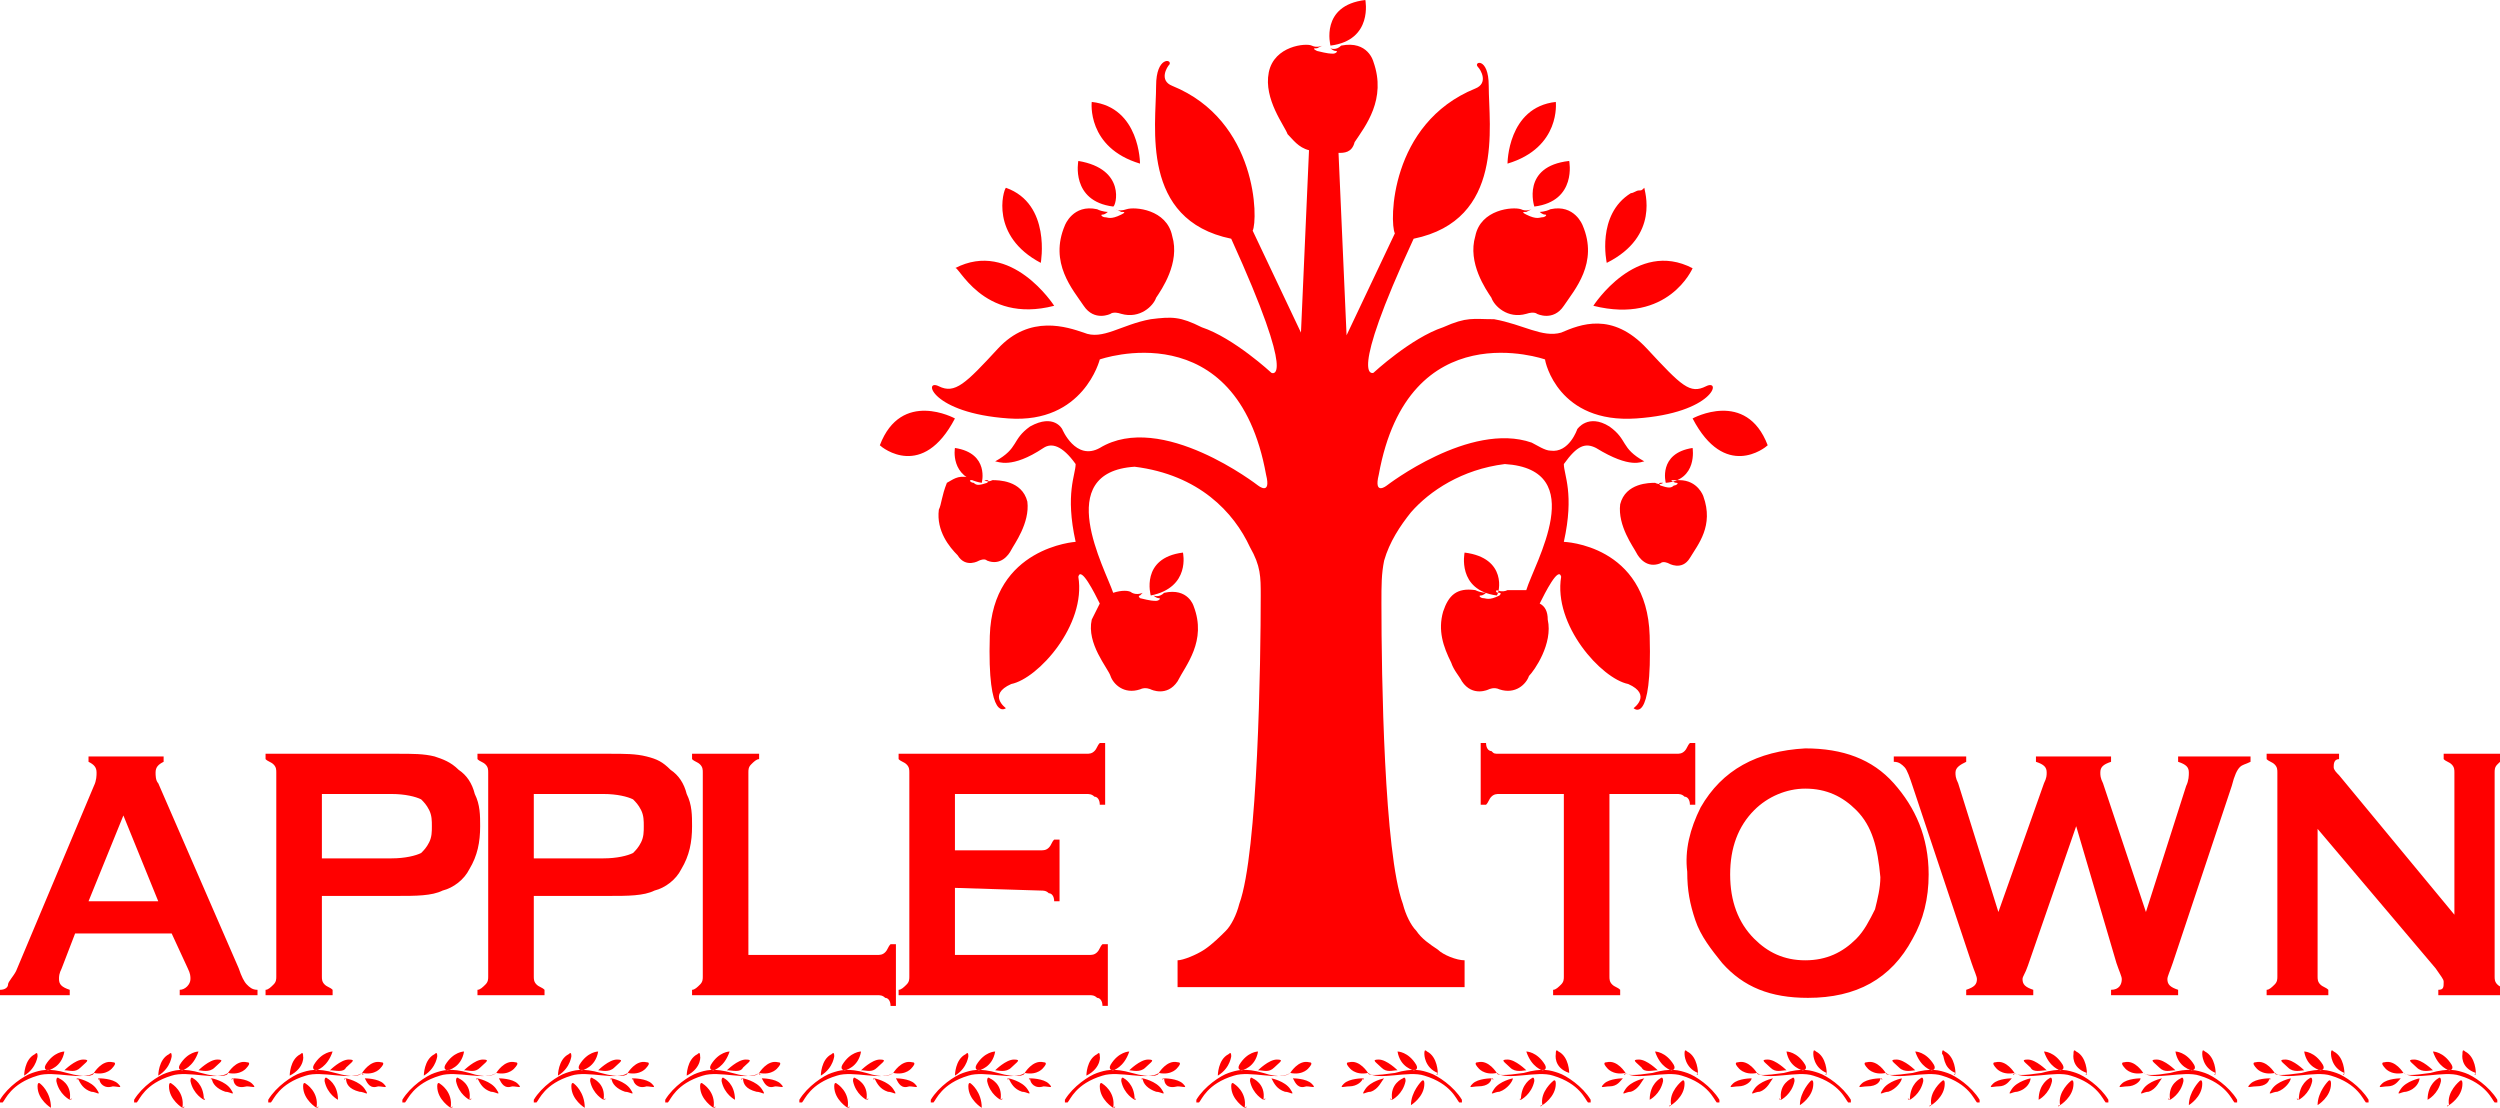 <?xml version="1.0" encoding="utf-8"?>
<!-- Generator: Adobe Illustrator 18.0.0, SVG Export Plug-In . SVG Version: 6.00 Build 0)  -->
<!DOCTYPE svg PUBLIC "-//W3C//DTD SVG 1.1//EN" "http://www.w3.org/Graphics/SVG/1.1/DTD/svg11.dtd">
<svg version="1.1" id="Layer_1" xmlns="http://www.w3.org/2000/svg" xmlns:xlink="http://www.w3.org/1999/xlink" x="0px" y="0px"
	 viewBox="181.5 2.8 93.2 41.3" enable-background="new 181.5 2.8 93.2 41.3" xml:space="preserve">
<g>
	<path fill="#FF0000" d="M187.9,37.6h-3.6l-0.5,1.3c-0.1,0.2-0.1,0.3-0.1,0.4c0,0.2,0.1,0.3,0.4,0.4v0.2h-2.6v-0.2
		c0.2,0,0.3-0.1,0.3-0.2s0.2-0.3,0.3-0.5l2.9-6.9c0.1-0.2,0.1-0.4,0.1-0.5c0-0.2-0.1-0.3-0.3-0.4v-0.2h2.8v0.2
		c-0.2,0.1-0.3,0.2-0.3,0.4c0,0.1,0,0.3,0.1,0.4l3,6.9c0.1,0.3,0.2,0.5,0.3,0.6c0.1,0.1,0.2,0.2,0.4,0.2v0.2h-2.9v-0.2
		c0.2,0,0.4-0.2,0.4-0.4c0-0.1,0-0.2-0.1-0.4L187.9,37.6L187.9,37.6z M267.9,33.7v5.5c0,0.1,0,0.2,0.1,0.3c0.1,0.1,0.2,0.1,0.3,0.2
		v0.2h-2.3v-0.2c0.1,0,0.2-0.1,0.3-0.2c0.1-0.1,0.1-0.2,0.1-0.3v-7.6c0-0.1,0-0.2-0.1-0.3c-0.1-0.1-0.2-0.1-0.3-0.2v-0.2h2.7v0.2
		c-0.2,0-0.2,0.2-0.2,0.3c0,0.1,0.1,0.2,0.2,0.3l4.3,5.2v-5.3c0-0.1,0-0.2-0.1-0.3c-0.1-0.1-0.2-0.1-0.3-0.2v-0.2h2.3v0.2
		c-0.1,0-0.2,0.1-0.3,0.2c-0.1,0.1-0.1,0.2-0.1,0.3v7.6c0,0.1,0,0.2,0.1,0.3c0.1,0.1,0.2,0.1,0.3,0.2v0.2h-2.5v-0.2
		c0.2,0,0.2-0.1,0.2-0.3c0-0.1-0.1-0.2-0.3-0.5L267.9,33.7L267.9,33.7z M258.9,33.6l-1.8,5.2c-0.1,0.3-0.2,0.4-0.2,0.5
		c0,0.2,0.1,0.3,0.4,0.4v0.2h-2.5v-0.2c0.3-0.1,0.4-0.2,0.4-0.4c0-0.1-0.1-0.3-0.2-0.6l-2.2-6.6c-0.1-0.3-0.2-0.6-0.3-0.7
		c-0.1-0.1-0.2-0.2-0.4-0.2v-0.2h2.7v0.2c-0.2,0.1-0.4,0.2-0.4,0.4c0,0.1,0,0.2,0.1,0.4l1.5,4.8l1.7-4.8c0.1-0.2,0.1-0.3,0.1-0.4
		c0-0.2-0.1-0.3-0.4-0.4v-0.2h2.8v0.2c-0.3,0.1-0.4,0.2-0.4,0.4c0,0.1,0,0.2,0.1,0.4l1.6,4.8l1.5-4.7c0.1-0.2,0.1-0.4,0.1-0.5
		c0-0.2-0.1-0.3-0.4-0.4v-0.2h2.7v0.2c-0.2,0.1-0.3,0.1-0.4,0.2c-0.1,0.1-0.2,0.3-0.3,0.7l-2.2,6.6c-0.1,0.3-0.2,0.5-0.2,0.6
		c0,0.2,0.1,0.3,0.4,0.4v0.2h-2.5v-0.2c0.3,0,0.4-0.2,0.4-0.4c0-0.1-0.1-0.3-0.2-0.6L258.9,33.6L258.9,33.6z M244.9,32.9
		c0.8-1.4,2.1-2.1,3.9-2.2c1.4,0,2.5,0.4,3.3,1.3c0.8,0.9,1.3,2,1.3,3.4c0,0.9-0.2,1.7-0.6,2.4c-0.8,1.5-2.1,2.2-3.9,2.2
		c-1.4,0-2.4-0.4-3.2-1.3c-0.4-0.5-0.8-1-1-1.6c-0.2-0.6-0.3-1.1-0.3-1.8C244.3,34.5,244.5,33.7,244.9,32.9L244.9,32.9z M250.7,33
		c-0.5-0.5-1.1-0.8-1.9-0.8c-0.7,0-1.4,0.3-1.9,0.8c-0.6,0.6-0.9,1.4-0.9,2.4c0,1,0.3,1.8,0.9,2.4c0.5,0.5,1.1,0.8,1.9,0.8
		c0.8,0,1.4-0.3,1.9-0.8c0.3-0.3,0.5-0.7,0.7-1.1c0.1-0.4,0.2-0.8,0.2-1.2C251.5,34.4,251.3,33.6,250.7,33L250.7,33z M241.5,32.4
		v6.8c0,0.1,0,0.2,0.1,0.3c0.1,0.1,0.2,0.1,0.3,0.2v0.2h-2.5v-0.2c0.1,0,0.2-0.1,0.3-0.2c0.1-0.1,0.1-0.2,0.1-0.3v-6.8h-2.4
		c-0.1,0-0.2,0-0.3,0.1c-0.1,0.1-0.1,0.2-0.2,0.3h-0.2v-2.3h0.2c0,0.2,0.1,0.3,0.2,0.3c0.1,0.1,0.1,0.1,0.3,0.1h6.6
		c0.1,0,0.2,0,0.3-0.1c0.1-0.1,0.1-0.2,0.2-0.3h0.2v2.3h-0.2c0-0.2-0.1-0.3-0.2-0.3c-0.1-0.1-0.2-0.1-0.3-0.1H241.5L241.5,32.4z
		 M217.1,35.9v2.5h5c0.1,0,0.2,0,0.3-0.1c0.1-0.1,0.1-0.2,0.2-0.3h0.2v2.3h-0.2c0-0.2-0.1-0.3-0.2-0.3c-0.1-0.1-0.2-0.1-0.3-0.1H215
		v-0.2c0.1,0,0.2-0.1,0.3-0.2c0.1-0.1,0.1-0.2,0.1-0.3v-7.6c0-0.1,0-0.2-0.1-0.3c-0.1-0.1-0.2-0.1-0.3-0.2v-0.2h7
		c0.1,0,0.2,0,0.3-0.1c0.1-0.1,0.1-0.2,0.2-0.3h0.2v2.3h-0.2c0-0.2-0.1-0.3-0.2-0.3c-0.1-0.1-0.2-0.1-0.3-0.1h-4.9v2.1h3.2
		c0.1,0,0.2,0,0.3-0.1c0.1-0.1,0.1-0.2,0.2-0.3h0.2v2.3h-0.2c0-0.2-0.1-0.3-0.2-0.3c-0.1-0.1-0.2-0.1-0.3-0.1L217.1,35.9L217.1,35.9
		z M209.4,38.4h4.8c0.1,0,0.2,0,0.3-0.1c0.1-0.1,0.1-0.2,0.2-0.3h0.2v2.3h-0.2c0-0.2-0.1-0.3-0.2-0.3c-0.1-0.1-0.2-0.1-0.3-0.1h-6.9
		v-0.2c0.1,0,0.2-0.1,0.3-0.2c0.1-0.1,0.1-0.2,0.1-0.3v-7.6c0-0.1,0-0.2-0.1-0.3c-0.1-0.1-0.2-0.1-0.3-0.2v-0.2h2.5v0.2
		c-0.1,0-0.2,0.1-0.3,0.2c-0.1,0.1-0.1,0.2-0.1,0.3V38.4L209.4,38.4z M201.4,36.2v3c0,0.1,0,0.2,0.1,0.3c0.1,0.1,0.2,0.1,0.3,0.2
		v0.2h-2.5v-0.2c0.1,0,0.2-0.1,0.3-0.2c0.1-0.1,0.1-0.2,0.1-0.3v-7.6c0-0.1,0-0.2-0.1-0.3c-0.1-0.1-0.2-0.1-0.3-0.2v-0.2h4.9
		c0.6,0,1,0,1.4,0.1s0.6,0.2,0.9,0.5c0.3,0.2,0.5,0.5,0.6,0.9c0.2,0.4,0.2,0.8,0.2,1.2c0,0.6-0.1,1.1-0.4,1.6
		c-0.2,0.4-0.6,0.7-1,0.8c-0.4,0.2-1,0.2-1.7,0.2L201.4,36.2L201.4,36.2z M201.4,34.8h2.6c0.5,0,0.9-0.1,1.1-0.2
		c0.1-0.1,0.2-0.2,0.3-0.4c0.1-0.2,0.1-0.4,0.1-0.6c0-0.2,0-0.4-0.1-0.6c-0.1-0.2-0.2-0.3-0.3-0.4c-0.2-0.1-0.6-0.2-1.1-0.2h-2.6
		V34.8L201.4,34.8z M193.5,36.2v3c0,0.1,0,0.2,0.1,0.3c0.1,0.1,0.2,0.1,0.3,0.2v0.2h-2.5v-0.2c0.1,0,0.2-0.1,0.3-0.2
		c0.1-0.1,0.1-0.2,0.1-0.3v-7.6c0-0.1,0-0.2-0.1-0.3c-0.1-0.1-0.2-0.1-0.3-0.2v-0.2h4.9c0.6,0,1,0,1.4,0.1c0.3,0.1,0.6,0.2,0.9,0.5
		c0.3,0.2,0.5,0.5,0.6,0.9c0.2,0.4,0.2,0.8,0.2,1.2c0,0.6-0.1,1.1-0.4,1.6c-0.2,0.4-0.6,0.7-1,0.8c-0.4,0.2-1,0.2-1.7,0.2
		L193.5,36.2L193.5,36.2z M193.5,34.8h2.6c0.5,0,0.9-0.1,1.1-0.2c0.1-0.1,0.2-0.2,0.3-0.4c0.1-0.2,0.1-0.4,0.1-0.6
		c0-0.2,0-0.4-0.1-0.6c-0.1-0.2-0.2-0.3-0.3-0.4c-0.2-0.1-0.6-0.2-1.1-0.2h-2.6V34.8L193.5,34.8z M187.4,36.4l-1.3-3.2l-1.3,3.2
		H187.4z"/>
	<path fill="#FF0000" d="M273.8,42.8c0,0,0-0.6-0.4-0.8c-0.1-0.1-0.1,0-0.1,0.1C273.3,42.1,273.2,42.6,273.8,42.8
		C273.7,42.9,273.8,42.9,273.8,42.8L273.8,42.8z M229.6,42.8c0,0,0.3-0.5,0.7-0.4c0.2,0,0,0.2,0,0.2S230.1,42.9,229.6,42.8
		C229.6,42.9,229.6,42.9,229.6,42.8c-0.4,0.3-1.5-0.1-2.1,0.1c-1,0.3-1.2,0.9-1.3,1c0,0-0.1,0-0.1,0c0,0,0-0.1,0-0.1
		c0.3-0.5,0.9-0.9,1.2-1c0.3-0.1,0.6-0.2,1.3,0C229.2,43,229.5,42.9,229.6,42.8C229.5,42.8,229.6,42.8,229.6,42.8L229.6,42.8z
		 M229.7,43c0,0,0.5,0,0.7,0.2c0.2,0.2,0,0.1-0.2,0.1C229.9,43.4,229.8,43.2,229.7,43C229.7,43.1,229.7,43,229.7,43L229.7,43z
		 M228.9,43c0,0,0.5,0.1,0.7,0.4c0.2,0.3,0,0.1-0.2,0.1C229.1,43.4,229,43.2,228.9,43C228.9,43.1,228.9,43,228.9,43L228.9,43z
		 M228.4,42.7c0,0,0.4-0.4,0.7-0.4c0.3,0,0.1,0.1-0.1,0.3C228.8,42.8,228.6,42.7,228.4,42.7C228.5,42.7,228.4,42.7,228.4,42.7
		L228.4,42.7z M228.4,42c0,0-0.4,0-0.7,0.5c-0.1,0.2,0.1,0.2,0.1,0.2S228.3,42.6,228.4,42C228.5,42,228.4,42,228.4,42L228.4,42z
		 M228.6,43.8c0,0-0.4-0.2-0.5-0.7c0-0.2,0.1-0.1,0.1-0.1S228.7,43.2,228.6,43.8C228.7,43.7,228.7,43.8,228.6,43.8L228.6,43.8z
		 M227.9,44.1c0,0-0.5-0.3-0.5-0.8c0-0.2,0.1-0.1,0.1-0.1S228,43.5,227.9,44.1C228,44,228,44.1,227.9,44.1L227.9,44.1z M226.9,42.9
		c0,0,0-0.6,0.4-0.8c0.1-0.1,0.1,0,0.1,0.1C227.4,42.1,227.4,42.6,226.9,42.9C227,42.9,226.9,42.9,226.9,42.9L226.9,42.9z
		 M224.7,42.8c0,0,0.3-0.5,0.7-0.4c0.2,0,0,0.2,0,0.2S225.2,42.9,224.7,42.8C224.8,42.9,224.8,42.9,224.7,42.8
		c-0.4,0.3-1.5-0.1-2.1,0.1c-1,0.3-1.2,0.9-1.3,1c0,0-0.1,0-0.1,0c0,0,0-0.1,0-0.1c0.3-0.5,0.9-0.9,1.2-1c0.3-0.1,0.6-0.2,1.3,0
		C224.4,43,224.7,42.9,224.7,42.8C224.7,42.8,224.7,42.8,224.7,42.8L224.7,42.8z M224.9,43c0,0,0.5,0,0.7,0.2c0.2,0.2,0,0.1-0.2,0.1
		C225,43.4,224.9,43.2,224.9,43C224.8,43.1,224.8,43,224.9,43L224.9,43z M224.1,43c0,0,0.5,0.1,0.7,0.4c0.2,0.3,0,0.1-0.2,0.1
		C224.3,43.4,224.1,43.2,224.1,43C224.1,43.1,224,43,224.1,43L224.1,43z M223.6,42.7c0,0,0.4-0.4,0.7-0.4c0.3,0,0.1,0.1-0.1,0.3
		C224,42.8,223.7,42.7,223.6,42.7C223.6,42.7,223.5,42.7,223.6,42.7L223.6,42.7z M223.6,42c0,0-0.4,0-0.7,0.5
		c-0.1,0.2,0.1,0.2,0.1,0.2S223.4,42.6,223.6,42C223.7,42,223.6,42,223.6,42L223.6,42z M223.8,43.8c0,0-0.4-0.2-0.5-0.7
		c0-0.2,0.1-0.1,0.1-0.1S223.8,43.2,223.8,43.8C223.8,43.7,223.9,43.8,223.8,43.8L223.8,43.8z M223,44.1c0,0-0.5-0.3-0.5-0.8
		c0-0.2,0.1-0.1,0.1-0.1S223.1,43.5,223,44.1C223.1,44,223.1,44.1,223,44.1L223,44.1z M222,42.9c0,0,0-0.6,0.4-0.8
		c0.1-0.1,0.1,0,0.1,0.1C222.5,42.1,222.6,42.6,222,42.9C222.1,42.9,222.1,42.9,222,42.9L222,42.9z M219.7,42.8c0,0,0.3-0.5,0.7-0.4
		c0.2,0,0,0.2,0,0.2S220.2,42.9,219.7,42.8C219.8,42.9,219.8,42.9,219.7,42.8c-0.4,0.3-1.5-0.1-2.1,0.1c-1,0.3-1.2,0.9-1.3,1
		c0,0-0.1,0-0.1,0c0,0,0-0.1,0-0.1c0.3-0.5,0.9-0.9,1.2-1c0.3-0.1,0.6-0.2,1.3,0C219.4,43,219.7,42.9,219.7,42.8
		C219.7,42.8,219.7,42.8,219.7,42.8L219.7,42.8z M219.9,43c0,0,0.5,0,0.7,0.2c0.2,0.2,0,0.1-0.2,0.1C220.1,43.4,219.9,43.2,219.9,43
		C219.9,43.1,219.8,43,219.9,43L219.9,43z M219.1,43c0,0,0.5,0.1,0.7,0.4c0.2,0.3,0,0.1-0.2,0.1C219.3,43.4,219.2,43.2,219.1,43
		C219.1,43.1,219,43,219.1,43L219.1,43z M218.6,42.7c0,0,0.4-0.4,0.7-0.4c0.3,0,0.1,0.1-0.1,0.3C219,42.8,218.7,42.7,218.6,42.7
		C218.6,42.7,218.6,42.7,218.6,42.7L218.6,42.7z M218.6,42c0,0-0.4,0-0.7,0.5c-0.1,0.2,0.1,0.2,0.1,0.2S218.5,42.6,218.6,42
		C218.7,42,218.6,42,218.6,42L218.6,42z M218.8,43.8c0,0-0.4-0.2-0.5-0.7c0-0.2,0.1-0.1,0.1-0.1S218.9,43.2,218.8,43.8
		C218.9,43.7,218.9,43.8,218.8,43.8L218.8,43.8z M218.1,44.1c0,0-0.5-0.3-0.5-0.8c0-0.2,0.1-0.1,0.1-0.1S218.1,43.5,218.1,44.1
		C218.1,44,218.1,44.1,218.1,44.1L218.1,44.1z M217.1,42.9c0,0,0-0.6,0.4-0.8c0.1-0.1,0.1,0,0.1,0.1
		C217.6,42.1,217.6,42.6,217.1,42.9C217.2,42.9,217.1,42.9,217.1,42.9L217.1,42.9z M214.8,42.8c0,0,0.3-0.5,0.7-0.4
		c0.2,0,0,0.2,0,0.2S215.3,42.9,214.8,42.8C214.8,42.9,214.8,42.9,214.8,42.8c-0.4,0.3-1.5-0.1-2.1,0.1c-1,0.3-1.2,0.9-1.3,1
		c0,0-0.1,0-0.1,0c0,0,0-0.1,0-0.1c0.3-0.5,0.9-0.9,1.2-1c0.3-0.1,0.6-0.2,1.3,0C214.4,43,214.7,42.9,214.8,42.8
		C214.7,42.8,214.8,42.8,214.8,42.8L214.8,42.8z M214.9,43c0,0,0.5,0,0.7,0.2c0.2,0.2,0,0.1-0.2,0.1C215.1,43.4,215,43.2,214.9,43
		C214.9,43.1,214.9,43,214.9,43L214.9,43z M214.1,43c0,0,0.5,0.1,0.7,0.4c0.2,0.3,0,0.1-0.2,0.1C214.3,43.4,214.2,43.2,214.1,43
		C214.1,43.1,214,43,214.1,43L214.1,43z M213.6,42.7c0,0,0.4-0.4,0.7-0.4c0.3,0,0.1,0.1-0.1,0.3C214,42.8,213.8,42.7,213.6,42.7
		C213.7,42.7,213.6,42.7,213.6,42.7L213.6,42.7z M213.6,42c0,0-0.4,0-0.7,0.5c-0.1,0.2,0.1,0.2,0.1,0.2S213.5,42.6,213.6,42
		C213.7,42,213.6,42,213.6,42L213.6,42z M213.8,43.8c0,0-0.4-0.2-0.5-0.7c0-0.2,0.1-0.1,0.1-0.1S213.9,43.2,213.8,43.8
		C213.9,43.7,213.9,43.8,213.8,43.8L213.8,43.8z M213.1,44.1c0,0-0.5-0.3-0.5-0.8c0-0.2,0.1-0.1,0.1-0.1S213.2,43.5,213.1,44.1
		C213.2,44,213.2,44.1,213.1,44.1L213.1,44.1z M212.1,42.9c0,0,0-0.6,0.4-0.8c0.1-0.1,0.1,0,0.1,0.1
		C212.6,42.1,212.6,42.6,212.1,42.9C212.2,42.9,212.1,42.9,212.1,42.9L212.1,42.9z M209.8,42.8c0,0,0.3-0.5,0.7-0.4
		c0.2,0,0,0.2,0,0.2S210.3,42.9,209.8,42.8C209.9,42.9,209.8,42.9,209.8,42.8c-0.4,0.3-1.5-0.1-2.1,0.1c-1,0.3-1.2,0.9-1.3,1
		c0,0-0.1,0-0.1,0c0,0,0-0.1,0-0.1c0.3-0.5,0.9-0.9,1.2-1c0.3-0.1,0.6-0.2,1.3,0C209.5,43,209.7,42.9,209.8,42.8
		C209.8,42.8,209.8,42.8,209.8,42.8L209.8,42.8z M209.9,43c0,0,0.5,0,0.7,0.2c0.2,0.2,0,0.1-0.2,0.1C210.1,43.4,210,43.2,209.9,43
		C209.9,43.1,209.9,43,209.9,43L209.9,43z M209.2,43c0,0,0.5,0.1,0.7,0.4c0.2,0.3,0,0.1-0.2,0.1C209.3,43.4,209.2,43.2,209.2,43
		C209.1,43.1,209.1,43,209.2,43L209.2,43z M208.6,42.7c0,0,0.4-0.4,0.7-0.4c0.3,0,0.1,0.1-0.1,0.3C209.1,42.8,208.8,42.7,208.6,42.7
		C208.7,42.7,208.6,42.7,208.6,42.7L208.6,42.7z M208.7,42c0,0-0.4,0-0.7,0.5c-0.1,0.2,0.1,0.2,0.1,0.2S208.5,42.6,208.7,42
		C208.8,42,208.7,42,208.7,42L208.7,42z M208.9,43.8c0,0-0.4-0.2-0.5-0.7c0-0.2,0.1-0.1,0.1-0.1S208.9,43.2,208.9,43.8
		C208.9,43.7,208.9,43.8,208.9,43.8L208.9,43.8z M208.1,44.1c0,0-0.5-0.3-0.5-0.8c0-0.2,0.1-0.1,0.1-0.1S208.2,43.5,208.1,44.1
		C208.2,44,208.2,44.1,208.1,44.1L208.1,44.1z M207.1,42.9c0,0,0-0.6,0.4-0.8c0.1-0.1,0.1,0,0.1,0.1
		C207.6,42.1,207.7,42.6,207.1,42.9C207.2,42.9,207.1,42.9,207.1,42.9L207.1,42.9z M204.9,42.8c0,0,0.3-0.5,0.7-0.4
		c0.2,0,0,0.2,0,0.2S205.4,42.9,204.9,42.8C205,42.9,205,42.9,204.9,42.8c-0.4,0.3-1.5-0.1-2.1,0.1c-1,0.3-1.2,0.9-1.3,1
		c0,0-0.1,0-0.1,0c0,0,0-0.1,0-0.1c0.3-0.5,0.9-0.9,1.2-1c0.3-0.1,0.6-0.2,1.3,0C204.6,43,204.9,42.9,204.9,42.8
		C204.9,42.8,204.9,42.8,204.9,42.8L204.9,42.8z M205.1,43c0,0,0.5,0,0.7,0.2c0.2,0.2,0,0.1-0.2,0.1C205.3,43.4,205.1,43.2,205.1,43
		C205.1,43.1,205,43,205.1,43L205.1,43z M204.3,43c0,0,0.5,0.1,0.7,0.4c0.2,0.3,0,0.1-0.2,0.1C204.5,43.4,204.3,43.2,204.3,43
		C204.3,43.1,204.2,43,204.3,43L204.3,43z M203.8,42.7c0,0,0.4-0.4,0.7-0.4c0.3,0,0.1,0.1-0.1,0.3C204.2,42.8,203.9,42.7,203.8,42.7
		C203.8,42.7,203.8,42.7,203.8,42.7L203.8,42.7z M203.8,42c0,0-0.4,0-0.7,0.5c-0.1,0.2,0.1,0.2,0.1,0.2S203.7,42.6,203.8,42
		C203.9,42,203.8,42,203.8,42L203.8,42z M204,43.8c0,0-0.4-0.2-0.5-0.7c0-0.2,0.1-0.1,0.1-0.1S204.1,43.2,204,43.8
		C204.1,43.7,204.1,43.8,204,43.8L204,43.8z M203.3,44.1c0,0-0.5-0.3-0.5-0.8c0-0.2,0.1-0.1,0.1-0.1S203.3,43.5,203.3,44.1
		C203.3,44,203.3,44.1,203.3,44.1L203.3,44.1z M202.3,42.9c0,0,0-0.6,0.4-0.8c0.1-0.1,0.1,0,0.1,0.1
		C202.8,42.1,202.8,42.6,202.3,42.9C202.4,42.9,202.3,42.9,202.3,42.9L202.3,42.9z M200,42.8c0,0,0.3-0.5,0.7-0.4c0.2,0,0,0.2,0,0.2
		S200.5,42.9,200,42.8C200,42.9,200,42.9,200,42.8c-0.4,0.3-1.5-0.1-2.1,0.1c-1,0.3-1.2,0.9-1.3,1c0,0-0.1,0-0.1,0c0,0,0-0.1,0-0.1
		c0.3-0.5,0.9-0.9,1.2-1c0.3-0.1,0.6-0.2,1.3,0C199.6,43,199.9,42.9,200,42.8C199.9,42.8,200,42.8,200,42.8L200,42.8z M200.1,43
		c0,0,0.5,0,0.7,0.2c0.2,0.2,0,0.1-0.2,0.1C200.3,43.4,200.2,43.2,200.1,43C200.1,43.1,200.1,43,200.1,43L200.1,43z M199.3,43
		c0,0,0.5,0.1,0.7,0.4c0.2,0.3,0,0.1-0.2,0.1C199.5,43.4,199.4,43.2,199.3,43C199.3,43.1,199.2,43,199.3,43L199.3,43z M198.8,42.7
		c0,0,0.4-0.4,0.7-0.4c0.3,0,0.1,0.1-0.1,0.3C199.2,42.8,199,42.7,198.8,42.7C198.8,42.7,198.8,42.7,198.8,42.7L198.8,42.7z
		 M198.8,42c0,0-0.4,0-0.7,0.5c-0.1,0.2,0.1,0.2,0.1,0.2S198.7,42.6,198.8,42C198.9,42,198.8,42,198.8,42L198.8,42z M199,43.8
		c0,0-0.4-0.2-0.5-0.7c0-0.2,0.1-0.1,0.1-0.1S199.1,43.2,199,43.8C199.1,43.7,199.1,43.8,199,43.8L199,43.8z M198.3,44.1
		c0,0-0.5-0.3-0.5-0.8c0-0.2,0.1-0.1,0.1-0.1S198.4,43.5,198.3,44.1C198.4,44,198.4,44.1,198.3,44.1L198.3,44.1z M197.3,42.9
		c0,0,0-0.6,0.4-0.8c0.1-0.1,0.1,0,0.1,0.1C197.8,42.1,197.8,42.6,197.3,42.9C197.4,42.9,197.3,42.9,197.3,42.9L197.3,42.9z
		 M195,42.8c0,0,0.3-0.5,0.7-0.4c0.2,0,0,0.2,0,0.2S195.5,42.9,195,42.8C195.1,42.9,195,42.9,195,42.8c-0.4,0.3-1.5-0.1-2.1,0.1
		c-1,0.3-1.2,0.9-1.3,1c0,0-0.1,0-0.1,0c0,0,0-0.1,0-0.1c0.3-0.5,0.9-0.9,1.2-1c0.3-0.1,0.6-0.2,1.3,0C194.7,43,194.9,42.9,195,42.8
		C195,42.8,195,42.8,195,42.8L195,42.8z M195.1,43c0,0,0.5,0,0.7,0.2c0.2,0.2,0,0.1-0.2,0.1C195.3,43.4,195.2,43.2,195.1,43
		C195.1,43.1,195.1,43,195.1,43L195.1,43z M194.4,43c0,0,0.5,0.1,0.7,0.4c0.2,0.3,0,0.1-0.2,0.1C194.5,43.4,194.4,43.2,194.4,43
		C194.3,43.1,194.3,43,194.4,43L194.4,43z M193.8,42.7c0,0,0.4-0.4,0.7-0.4c0.3,0,0.1,0.1-0.1,0.3C194.3,42.8,194,42.7,193.8,42.7
		C193.9,42.7,193.8,42.7,193.8,42.7L193.8,42.7z M193.9,42c0,0-0.4,0-0.7,0.5c-0.1,0.2,0.1,0.2,0.1,0.2S193.7,42.6,193.9,42
		C194,42,193.9,42,193.9,42L193.9,42z M194.1,43.8c0,0-0.4-0.2-0.5-0.7c0-0.2,0.1-0.1,0.1-0.1S194.1,43.2,194.1,43.8
		C194.1,43.7,194.1,43.8,194.1,43.8L194.1,43.8z M193.3,44.1c0,0-0.5-0.3-0.5-0.8c0-0.2,0.1-0.1,0.1-0.1S193.4,43.5,193.3,44.1
		C193.4,44,193.4,44.1,193.3,44.1L193.3,44.1z M192.3,42.9c0,0,0-0.6,0.4-0.8c0.1-0.1,0.1,0,0.1,0.1
		C192.8,42.1,192.9,42.6,192.3,42.9C192.4,42.9,192.3,42.9,192.3,42.9L192.3,42.9z M190,42.8c0,0,0.3-0.5,0.7-0.4c0.2,0,0,0.2,0,0.2
		S190.5,42.9,190,42.8C190.1,42.9,190.1,42.9,190,42.8c-0.4,0.3-1.5-0.1-2.1,0.1c-1,0.3-1.2,0.9-1.3,1c0,0-0.1,0-0.1,0
		c0,0,0-0.1,0-0.1c0.3-0.5,0.9-0.9,1.2-1c0.3-0.1,0.6-0.2,1.3,0C189.7,43,190,42.9,190,42.8C190,42.8,190,42.8,190,42.8L190,42.8z
		 M190.2,43c0,0,0.5,0,0.7,0.2c0.2,0.2,0,0.1-0.2,0.1C190.3,43.4,190.2,43.2,190.2,43C190.1,43.1,190.1,43,190.2,43L190.2,43z
		 M189.4,43c0,0,0.5,0.1,0.7,0.4c0.2,0.3,0,0.1-0.2,0.1C189.6,43.4,189.4,43.2,189.4,43C189.4,43.1,189.3,43,189.4,43L189.4,43z
		 M188.9,42.7c0,0,0.4-0.4,0.7-0.4c0.3,0,0.1,0.1-0.1,0.3C189.3,42.8,189,42.7,188.9,42.7C188.9,42.7,188.8,42.7,188.9,42.7
		L188.9,42.7z M188.9,42c0,0-0.4,0-0.7,0.5c-0.1,0.2,0.1,0.2,0.1,0.2S188.7,42.6,188.9,42C189,42,188.9,42,188.9,42L188.9,42z
		 M189.1,43.8c0,0-0.4-0.2-0.5-0.7c0-0.2,0.1-0.1,0.1-0.1S189.1,43.2,189.1,43.8C189.1,43.7,189.2,43.8,189.1,43.8L189.1,43.8z
		 M188.3,44.1c0,0-0.5-0.3-0.5-0.8c0-0.2,0.1-0.1,0.1-0.1S188.4,43.5,188.3,44.1C188.4,44,188.4,44.1,188.3,44.1L188.3,44.1z
		 M187.4,42.9c0,0,0-0.6,0.4-0.8c0.1-0.1,0.1,0,0.1,0.1C187.9,42.1,187.9,42.6,187.4,42.9C187.5,42.9,187.4,42.9,187.4,42.9
		L187.4,42.9z M182.4,42.9c0,0,0-0.6,0.4-0.8c0.1-0.1,0.1,0,0.1,0.1C182.9,42.1,182.9,42.6,182.4,42.9
		C182.5,42.9,182.4,42.9,182.4,42.9L182.4,42.9z M185,42.8c0,0,0.3-0.5,0.7-0.4c0.2,0,0,0.2,0,0.2S185.5,42.9,185,42.8
		C185.1,42.9,185.1,42.9,185,42.8c-0.4,0.3-1.5-0.1-2.1,0.1c-1,0.3-1.2,0.9-1.3,1c0,0-0.1,0-0.1,0c0,0,0-0.1,0-0.1
		c0.3-0.5,0.9-0.9,1.2-1c0.3-0.1,0.6-0.2,1.3,0C184.7,43,185,42.9,185,42.8C185,42.8,185,42.8,185,42.8L185,42.8z M185.2,43
		c0,0,0.5,0,0.7,0.2c0.2,0.2,0,0.1-0.2,0.1C185.4,43.4,185.2,43.2,185.2,43C185.2,43.1,185.1,43,185.2,43L185.2,43z M184.4,43
		c0,0,0.5,0.1,0.7,0.4c0.2,0.3,0,0.1-0.2,0.1C184.6,43.4,184.5,43.2,184.4,43C184.4,43.1,184.3,43,184.4,43L184.4,43z M183.9,42.7
		c0,0,0.4-0.4,0.7-0.4c0.3,0,0.1,0.1-0.1,0.3C184.3,42.8,184.1,42.7,183.9,42.7C183.9,42.7,183.9,42.7,183.9,42.7L183.9,42.7z
		 M183.9,42c0,0-0.4,0-0.7,0.5c-0.1,0.2,0.1,0.2,0.1,0.2S183.8,42.6,183.9,42C184,42,183.9,42,183.9,42L183.9,42z M184.1,43.8
		c0,0-0.4-0.2-0.5-0.7c0-0.2,0.1-0.1,0.1-0.1S184.2,43.2,184.1,43.8C184.2,43.7,184.2,43.8,184.1,43.8L184.1,43.8z M183.4,44.1
		c0,0-0.5-0.3-0.5-0.8c0-0.2,0.1-0.1,0.1-0.1S183.4,43.5,183.4,44.1C183.4,44,183.4,44.1,183.4,44.1L183.4,44.1z M232.5,42.8
		c0,0-0.3-0.5-0.7-0.4c-0.2,0,0,0.2,0,0.2S232,42.9,232.5,42.8C232.4,42.9,232.4,42.9,232.5,42.8c0.4,0.3,1.5-0.1,2.1,0.1
		c1,0.3,1.2,0.9,1.3,1c0,0,0.1,0,0.1,0c0,0,0-0.1,0-0.1c-0.3-0.5-0.9-0.9-1.2-1c-0.3-0.1-0.6-0.2-1.3,0
		C232.8,42.9,232.5,42.9,232.5,42.8C232.5,42.8,232.5,42.8,232.5,42.8L232.5,42.8z M232.3,43c0,0-0.5,0-0.7,0.2
		c-0.2,0.2,0,0.1,0.2,0.1C232.1,43.3,232.3,43.1,232.3,43C232.3,43.1,232.4,43,232.3,43L232.3,43z M233.1,43c0,0-0.5,0.1-0.7,0.4
		c-0.2,0.3,0,0.1,0.2,0.1C232.9,43.4,233,43.1,233.1,43C233.1,43,233.2,43,233.1,43L233.1,43z M233.6,42.7c0,0-0.4-0.4-0.7-0.4
		c-0.3,0-0.1,0.1,0.1,0.3C233.2,42.8,233.4,42.7,233.6,42.7C233.6,42.7,233.6,42.7,233.6,42.7L233.6,42.7z M233.6,42
		c0,0,0.4,0,0.7,0.5c0.1,0.2-0.1,0.2-0.1,0.2S233.7,42.6,233.6,42C233.5,42,233.6,42,233.6,42L233.6,42z M233.4,43.8
		c0,0,0.4-0.2,0.5-0.7c0-0.2-0.1-0.1-0.1-0.1S233.3,43.2,233.4,43.8C233.3,43.7,233.3,43.8,233.4,43.8L233.4,43.8z M234.1,44
		c0,0,0.5-0.3,0.5-0.8c0-0.2-0.1-0.1-0.1-0.1S234.1,43.5,234.1,44C234.1,44,234,44.1,234.1,44L234.1,44z M235.1,42.8
		c0,0,0-0.6-0.4-0.8c-0.1-0.1-0.1,0-0.1,0.1C234.6,42.1,234.6,42.6,235.1,42.8C235,42.9,235.1,42.9,235.1,42.8L235.1,42.8z
		 M237.3,42.8c0,0-0.3-0.5-0.7-0.4c-0.2,0,0,0.2,0,0.2S236.8,42.9,237.3,42.8C237.2,42.9,237.2,42.9,237.3,42.8
		c0.4,0.3,1.5-0.1,2.1,0.1c1,0.3,1.2,0.9,1.3,1c0,0,0.1,0,0.1,0c0,0,0-0.1,0-0.1c-0.3-0.5-0.9-0.9-1.2-1c-0.3-0.1-0.6-0.2-1.3,0
		C237.6,42.9,237.3,42.9,237.3,42.8C237.3,42.8,237.3,42.8,237.3,42.8L237.3,42.8z M237.1,43c0,0-0.5,0-0.7,0.2
		c-0.2,0.2,0,0.1,0.2,0.1C237,43.3,237.1,43.1,237.1,43C237.2,43.1,237.2,43,237.1,43L237.1,43z M237.9,43c0,0-0.5,0.1-0.7,0.4
		c-0.2,0.3,0,0.1,0.2,0.1C237.7,43.4,237.9,43.1,237.9,43C237.9,43,238,43,237.9,43L237.9,43z M238.4,42.7c0,0-0.4-0.4-0.7-0.4
		c-0.3,0-0.1,0.1,0.1,0.3C238,42.8,238.3,42.7,238.4,42.7C238.4,42.7,238.5,42.7,238.4,42.7L238.4,42.7z M238.4,42
		c0,0,0.4,0,0.7,0.5c0.1,0.2-0.1,0.2-0.1,0.2S238.6,42.6,238.4,42C238.3,42,238.4,42,238.4,42L238.4,42z M238.2,43.8
		c0,0,0.4-0.2,0.5-0.7c0-0.2-0.1-0.1-0.1-0.1S238.2,43.2,238.2,43.8C238.2,43.7,238.1,43.8,238.2,43.8L238.2,43.8z M239,44
		c0,0,0.5-0.3,0.5-0.8c0-0.2-0.1-0.1-0.1-0.1S238.9,43.5,239,44C238.9,44,238.9,44.1,239,44L239,44z M240,42.8c0,0,0-0.6-0.4-0.8
		c-0.1-0.1-0.1,0-0.1,0.1C239.5,42.1,239.4,42.6,240,42.8C239.9,42.9,239.9,42.9,240,42.8L240,42.8z M242.1,42.8
		c0,0-0.3-0.5-0.7-0.4c-0.2,0,0,0.2,0,0.2S241.6,42.9,242.1,42.8C242,42.9,242.1,42.9,242.1,42.8c0.4,0.3,1.5-0.1,2.1,0.1
		c1,0.3,1.2,0.9,1.3,1c0,0,0.1,0,0.1,0c0,0,0-0.1,0-0.1c-0.3-0.5-0.9-0.9-1.2-1c-0.3-0.1-0.6-0.2-1.3,0
		C242.4,42.9,242.2,42.9,242.1,42.8C242.1,42.8,242.1,42.8,242.1,42.8L242.1,42.8z M242,43c0,0-0.5,0-0.7,0.2
		c-0.2,0.2,0,0.1,0.2,0.1C241.8,43.3,241.9,43.1,242,43C242,43.1,242,43,242,43L242,43z M242.8,43c0,0-0.5,0.1-0.7,0.4
		c-0.2,0.3,0,0.1,0.2,0.1C242.6,43.4,242.7,43.1,242.8,43C242.8,43,242.8,43,242.8,43L242.8,43z M243.3,42.7c0,0-0.4-0.4-0.7-0.4
		c-0.3,0-0.1,0.1,0.1,0.3C242.8,42.8,243.1,42.7,243.3,42.7C243.2,42.7,243.3,42.7,243.3,42.7L243.3,42.7z M243.2,42
		c0,0,0.4,0,0.7,0.5c0.1,0.2-0.1,0.2-0.1,0.2S243.4,42.6,243.2,42C243.1,42,243.2,42,243.2,42L243.2,42z M243,43.8
		c0,0,0.4-0.2,0.5-0.7c0-0.2-0.1-0.1-0.1-0.1S243,43.2,243,43.8C243,43.7,243,43.8,243,43.8L243,43.8z M243.8,44
		c0,0,0.5-0.3,0.5-0.8c0-0.2-0.1-0.1-0.1-0.1S243.7,43.5,243.8,44C243.7,44,243.7,44.1,243.8,44L243.8,44z M244.8,42.8
		c0,0,0-0.6-0.4-0.8c-0.1-0.1-0.1,0-0.1,0.1C244.3,42.1,244.3,42.6,244.8,42.8C244.7,42.9,244.8,42.9,244.8,42.8L244.8,42.8z
		 M247,42.8c0,0-0.3-0.5-0.7-0.4c-0.2,0,0,0.2,0,0.2S246.5,42.9,247,42.8C246.9,42.9,246.9,42.9,247,42.8c0.4,0.3,1.5-0.1,2.1,0.1
		c1,0.3,1.2,0.9,1.3,1c0,0,0.1,0,0.1,0c0,0,0-0.1,0-0.1c-0.3-0.5-0.9-0.9-1.2-1c-0.3-0.1-0.6-0.2-1.3,0
		C247.3,42.9,247,42.9,247,42.8C247,42.8,247,42.8,247,42.8L247,42.8z M246.8,43c0,0-0.5,0-0.7,0.2c-0.2,0.2,0,0.1,0.2,0.1
		C246.6,43.3,246.8,43.1,246.8,43C246.8,43.1,246.8,43,246.8,43L246.8,43z M247.6,43c0,0-0.5,0.1-0.7,0.4c-0.2,0.3,0,0.1,0.2,0.1
		C247.4,43.4,247.5,43.1,247.6,43C247.6,43,247.7,43,247.6,43L247.6,43z M248.1,42.7c0,0-0.4-0.4-0.7-0.4c-0.3,0-0.1,0.1,0.1,0.3
		C247.7,42.8,247.9,42.7,248.1,42.7C248.1,42.7,248.1,42.7,248.1,42.7L248.1,42.7z M248.1,42c0,0,0.4,0,0.7,0.5
		c0.1,0.2-0.1,0.2-0.1,0.2S248.2,42.6,248.1,42C248,42,248.1,42,248.1,42L248.1,42z M247.9,43.8c0,0,0.4-0.2,0.5-0.7
		c0-0.2-0.1-0.1-0.1-0.1S247.8,43.2,247.9,43.8C247.8,43.7,247.8,43.8,247.9,43.8L247.9,43.8z M248.6,44c0,0,0.5-0.3,0.5-0.8
		c0-0.2-0.1-0.1-0.1-0.1S248.6,43.5,248.6,44C248.6,44,248.5,44.1,248.6,44L248.6,44z M249.6,42.8c0,0,0-0.6-0.4-0.8
		c-0.1-0.1-0.1,0-0.1,0.1C249.1,42.1,249.1,42.6,249.6,42.8C249.5,42.9,249.6,42.9,249.6,42.8L249.6,42.8z M251.8,42.8
		c0,0-0.3-0.5-0.7-0.4c-0.2,0,0,0.2,0,0.2S251.3,42.9,251.8,42.8C251.7,42.9,251.7,42.9,251.8,42.8c0.4,0.3,1.5-0.1,2.1,0.1
		c1,0.3,1.2,0.9,1.3,1c0,0,0.1,0,0.1,0c0,0,0-0.1,0-0.1c-0.3-0.5-0.9-0.9-1.2-1c-0.3-0.1-0.6-0.2-1.3,0
		C252.1,42.9,251.8,42.9,251.8,42.8C251.8,42.8,251.8,42.8,251.8,42.8L251.8,42.8z M251.6,43c0,0-0.5,0-0.7,0.2
		c-0.2,0.2,0,0.1,0.2,0.1C251.5,43.3,251.6,43.1,251.6,43C251.7,43.1,251.7,43,251.6,43L251.6,43z M252.4,43c0,0-0.5,0.1-0.7,0.4
		c-0.2,0.3,0,0.1,0.2,0.1C252.2,43.4,252.4,43.1,252.4,43C252.4,43,252.5,43,252.4,43L252.4,43z M252.9,42.7c0,0-0.4-0.4-0.7-0.4
		c-0.3,0-0.1,0.1,0.1,0.3C252.5,42.8,252.8,42.7,252.9,42.7C252.9,42.7,253,42.7,252.9,42.7L252.9,42.7z M252.9,42
		c0,0,0.4,0,0.7,0.5c0.1,0.2-0.1,0.2-0.1,0.2S253.1,42.6,252.9,42C252.8,42,252.9,42,252.9,42L252.9,42z M252.7,43.8
		c0,0,0.4-0.2,0.5-0.7c0-0.2-0.1-0.1-0.1-0.1S252.7,43.2,252.7,43.8C252.6,43.7,252.6,43.8,252.7,43.8L252.7,43.8z M253.5,44
		c0,0,0.5-0.3,0.5-0.8c0-0.2-0.1-0.1-0.1-0.1S253.4,43.5,253.5,44C253.4,44,253.4,44.1,253.5,44L253.5,44z M254.4,42.8
		c0,0,0-0.6-0.4-0.8c-0.1-0.1-0.1,0-0.1,0.1C254,42.1,253.9,42.6,254.4,42.8C254.3,42.9,254.4,42.9,254.4,42.8L254.4,42.8z
		 M256.6,42.8c0,0-0.3-0.5-0.7-0.4c-0.2,0,0,0.2,0,0.2S256.1,42.9,256.6,42.8C256.5,42.9,256.6,42.9,256.6,42.8
		c0.4,0.3,1.5-0.1,2.1,0.1c1,0.3,1.2,0.9,1.3,1c0,0,0.1,0,0.1,0c0,0,0-0.1,0-0.1c-0.3-0.5-0.9-0.9-1.2-1c-0.3-0.1-0.6-0.2-1.3,0
		C256.9,42.9,256.7,42.9,256.6,42.8C256.6,42.8,256.6,42.8,256.6,42.8L256.6,42.8z M256.5,43c0,0-0.5,0-0.7,0.2
		c-0.2,0.2,0,0.1,0.2,0.1C256.3,43.3,256.4,43.1,256.5,43C256.5,43.1,256.5,43,256.5,43L256.5,43z M257.2,43c0,0-0.5,0.1-0.7,0.4
		c-0.2,0.3,0,0.1,0.2,0.1C257.1,43.4,257.2,43.1,257.2,43C257.3,43,257.3,43,257.2,43L257.2,43z M257.8,42.7c0,0-0.4-0.4-0.7-0.4
		c-0.3,0-0.1,0.1,0.1,0.3C257.3,42.8,257.6,42.7,257.8,42.7C257.7,42.7,257.8,42.7,257.8,42.7L257.8,42.7z M257.7,42
		c0,0,0.4,0,0.7,0.5c0.1,0.2-0.1,0.2-0.1,0.2S257.9,42.6,257.7,42C257.6,42,257.7,42,257.7,42L257.7,42z M257.5,43.8
		c0,0,0.4-0.2,0.5-0.7c0-0.2-0.1-0.1-0.1-0.1S257.5,43.2,257.5,43.8C257.5,43.7,257.5,43.8,257.5,43.8L257.5,43.8z M258.3,44
		c0,0,0.5-0.3,0.5-0.8c0-0.2-0.1-0.1-0.1-0.1S258.2,43.5,258.3,44C258.2,44,258.2,44.1,258.3,44L258.3,44z M259.3,42.8
		c0,0,0-0.6-0.4-0.8c-0.1-0.1-0.1,0-0.1,0.1C258.8,42.1,258.7,42.6,259.3,42.8C259.2,42.9,259.3,42.9,259.3,42.8L259.3,42.8z
		 M261.4,42.8c0,0-0.3-0.5-0.7-0.4c-0.2,0,0,0.2,0,0.2S260.9,42.9,261.4,42.8C261.4,42.9,261.4,42.9,261.4,42.8
		c0.4,0.3,1.5-0.1,2.1,0.1c1,0.3,1.2,0.9,1.3,1c0,0,0.1,0,0.1,0c0,0,0-0.1,0-0.1c-0.3-0.5-0.9-0.9-1.2-1c-0.3-0.1-0.6-0.2-1.3,0
		C261.8,42.9,261.5,42.9,261.4,42.8C261.5,42.8,261.4,42.8,261.4,42.8L261.4,42.8z M261.3,43c0,0-0.5,0-0.7,0.2
		c-0.2,0.2,0,0.1,0.2,0.1C261.1,43.3,261.3,43.1,261.3,43C261.3,43.1,261.3,43,261.3,43L261.3,43z M262.1,43c0,0-0.5,0.1-0.7,0.4
		c-0.2,0.3,0,0.1,0.2,0.1C261.9,43.4,262,43.1,262.1,43C262.1,43,262.2,43,262.1,43L262.1,43z M262.6,42.7c0,0-0.4-0.4-0.7-0.4
		c-0.3,0-0.1,0.1,0.1,0.3C262.2,42.8,262.4,42.7,262.6,42.7C262.6,42.7,262.6,42.7,262.6,42.7L262.6,42.7z M262.6,42
		c0,0,0.4,0,0.7,0.5c0.1,0.2-0.1,0.2-0.1,0.2S262.7,42.6,262.6,42C262.5,42,262.6,42,262.6,42L262.6,42z M262.4,43.8
		c0,0,0.4-0.2,0.5-0.7c0-0.2-0.1-0.1-0.1-0.1S262.3,43.2,262.4,43.8C262.3,43.7,262.3,43.8,262.4,43.8L262.4,43.8z M263.1,44
		c0,0,0.5-0.3,0.5-0.8c0-0.2-0.1-0.1-0.1-0.1S263.1,43.5,263.1,44C263.1,44,263,44.1,263.1,44L263.1,44z M264.1,42.8
		c0,0,0-0.6-0.4-0.8c-0.1-0.1-0.1,0-0.1,0.1C263.6,42.1,263.6,42.6,264.1,42.8C264,42.9,264.1,42.9,264.1,42.8L264.1,42.8z
		 M266.3,42.8c0,0-0.3-0.5-0.7-0.4c-0.2,0,0,0.2,0,0.2S265.8,42.9,266.3,42.8C266.2,42.9,266.2,42.9,266.3,42.8
		c0.4,0.3,1.5-0.1,2.1,0.1c1,0.3,1.2,0.9,1.3,1c0,0,0.1,0,0.1,0c0,0,0-0.1,0-0.1c-0.3-0.5-0.9-0.9-1.2-1c-0.3-0.1-0.6-0.2-1.3,0
		C266.6,42.9,266.3,42.9,266.3,42.8C266.3,42.8,266.3,42.8,266.3,42.8L266.3,42.8z M266.1,43c0,0-0.5,0-0.7,0.2
		c-0.2,0.2,0,0.1,0.2,0.1C266,43.3,266.1,43.1,266.1,43C266.1,43.1,266.2,43,266.1,43L266.1,43z M266.9,43c0,0-0.5,0.1-0.7,0.4
		c-0.2,0.3,0,0.1,0.2,0.1C266.7,43.4,266.9,43.1,266.9,43C266.9,43,267,43,266.9,43L266.9,43z M267.4,42.7c0,0-0.4-0.4-0.7-0.4
		c-0.3,0-0.1,0.1,0.1,0.3C267,42.8,267.3,42.7,267.4,42.7C267.4,42.7,267.5,42.7,267.4,42.7L267.4,42.7z M267.4,42
		c0,0,0.4,0,0.7,0.5c0.1,0.2-0.1,0.2-0.1,0.2S267.5,42.6,267.4,42C267.3,42,267.4,42,267.4,42L267.4,42z M267.2,43.8
		c0,0,0.4-0.2,0.5-0.7c0-0.2-0.1-0.1-0.1-0.1S267.2,43.2,267.2,43.8C267.1,43.7,267.1,43.8,267.2,43.8L267.2,43.8z M267.9,44
		c0,0,0.5-0.3,0.5-0.8c0-0.2-0.1-0.1-0.1-0.1S267.9,43.5,267.9,44C267.9,44,267.9,44.1,267.9,44L267.9,44z M268.9,42.8
		c0,0,0-0.6-0.4-0.8c-0.1-0.1-0.1,0-0.1,0.1C268.4,42.1,268.4,42.6,268.9,42.8C268.8,42.9,268.9,42.9,268.9,42.8L268.9,42.8z
		 M271.1,42.8c0,0-0.3-0.5-0.7-0.4c-0.2,0,0,0.2,0,0.2S270.6,42.9,271.1,42.8C271,42.9,271,42.9,271.1,42.8c0.4,0.3,1.5-0.1,2.1,0.1
		c1,0.3,1.2,0.9,1.3,1c0,0,0.1,0,0.1,0c0,0,0-0.1,0-0.1c-0.3-0.5-0.9-0.9-1.2-1c-0.3-0.1-0.6-0.2-1.3,0
		C271.4,42.9,271.2,42.9,271.1,42.8C271.1,42.8,271.1,42.8,271.1,42.8L271.1,42.8z M271,43c0,0-0.5,0-0.7,0.2
		c-0.2,0.2,0,0.1,0.2,0.1C270.8,43.3,270.9,43.1,271,43C271,43.1,271,43,271,43L271,43z M271.7,43c0,0-0.5,0.1-0.7,0.4
		c-0.2,0.3,0,0.1,0.2,0.1C271.6,43.4,271.7,43.1,271.7,43C271.8,43,271.8,43,271.7,43L271.7,43z M272.2,42.7c0,0-0.4-0.4-0.7-0.4
		c-0.3,0-0.1,0.1,0.1,0.3C271.8,42.8,272.1,42.7,272.2,42.7C272.2,42.7,272.3,42.7,272.2,42.7L272.2,42.7z M272.2,42
		c0,0,0.4,0,0.7,0.5c0.1,0.2-0.1,0.2-0.1,0.2S272.4,42.6,272.2,42C272.1,42,272.2,42,272.2,42L272.2,42z M272,43.8
		c0,0,0.4-0.2,0.5-0.7c0-0.2-0.1-0.1-0.1-0.1S272,43.2,272,43.8C272,43.7,272,43.8,272,43.8L272,43.8z M272.8,44
		c0,0,0.5-0.3,0.5-0.8c0-0.2-0.1-0.1-0.1-0.1S272.7,43.5,272.8,44C272.7,44,272.7,44.1,272.8,44z"/>
	<path fill="#FF0000" d="M231.4,8.5l0.3,6.8l1.8-3.8c-0.2-0.4-0.2-4.1,3-5.4c0.5-0.2,0.2-0.7,0.1-0.8C236.4,5.1,237,4.9,237,6
		c0,1.5,0.6,5-2.8,5.7c-2.5,5.4-1.5,5-1.5,5s1.4-1.3,2.6-1.7c0.9-0.4,1.1-0.3,1.9-0.3c1.1,0.2,1.8,0.7,2.5,0.5
		c0.7-0.3,1.9-0.8,3.2,0.6s1.6,1.7,2.2,1.4c0.6-0.3,0.3,1-2.6,1.2c-2.9,0.2-3.4-2.1-3.4-2.2c0,0-5.1-1.8-6.2,4.3
		c-0.2,0.8,0.3,0.4,0.3,0.4s3.1-2.4,5.4-1.6c0.2,0.1,0.5,0.3,0.7,0.3c0.7,0.1,1-0.8,1-0.8c0,0,0.4-0.6,1.2-0.1
		c0.7,0.5,0.4,0.8,1.3,1.3c-0.1,0-0.5,0.3-1.8-0.5c-0.4-0.2-0.7-0.1-1.2,0.6c0,0.4,0.4,1.1,0,2.9c0,0,3.1,0.1,3.2,3.5
		s-0.6,2.7-0.6,2.7s0.7-0.5-0.2-0.9c-1-0.2-2.8-2.2-2.5-4c-0.1-0.4-0.6,0.6-0.8,1c0.2,0.1,0.3,0.3,0.3,0.6c0.2,0.9-0.5,1.9-0.7,2.1
		c-0.1,0.3-0.5,0.7-1.1,0.5c-0.2-0.1-0.4,0-0.4,0s-0.6,0.3-1-0.3c-0.1-0.2-0.3-0.4-0.4-0.7c-0.3-0.6-0.5-1.2-0.3-1.9
		c0.2-0.6,0.5-0.9,1.2-0.8c0.2,0.1,0.4,0.1,0.4,0.1c0,0-0.1,0.1-0.2,0.1c-0.1,0,0,0.1,0.1,0.1c0.1,0,0.2,0.1,0.6-0.1
		c0.1-0.1,0-0.1,0-0.1c-0.2,0-0.1-0.1-0.1-0.1s0.2,0.1,0.4,0c0.1,0,0.4,0,0.7,0c0,0,0,0,0,0c0.3-1,2.4-4.5-0.8-4.7
		c-1.6,0.2-2.8,1-3.5,1.8c-0.4,0.5-0.8,1.1-1,1.8c-0.1,0.5-0.1,0.9-0.1,1.6c0,2.7,0.1,9.3,0.8,11.2c0.1,0.4,0.3,0.8,0.5,1
		c0.2,0.3,0.5,0.5,0.8,0.7c0.2,0.2,0.7,0.4,1,0.4v1h-5.3h-0.1h-5.3v-1c0.2,0,0.7-0.2,1-0.4c0.3-0.2,0.6-0.5,0.8-0.7s0.4-0.6,0.5-1
		c0.7-1.9,0.8-9.1,0.8-11.5c0-0.7,0-1.1-0.4-1.8c-0.6-1.3-1.9-2.7-4.3-3c-3.1,0.2-1.1,3.8-0.8,4.7c0,0,0,0,0,0
		c0.3-0.1,0.6-0.1,0.7,0c0.2,0.1,0.4,0,0.4,0s0,0-0.1,0.1c0,0-0.1,0,0,0.1c0.4,0.1,0.5,0.1,0.6,0.1c0.1,0,0.2-0.1,0.1-0.1
		c-0.1,0-0.2-0.1-0.2-0.1c0,0,0.2,0.1,0.4-0.1c0.9-0.2,1.1,0.5,1.1,0.5c0.5,1.3-0.3,2.2-0.6,2.8c-0.4,0.6-1,0.3-1,0.3
		s-0.2-0.1-0.4,0c-0.6,0.2-1-0.2-1.1-0.5c-0.1-0.3-0.9-1.2-0.7-2.1c0.1-0.2,0.2-0.4,0.3-0.6c-0.2-0.4-0.7-1.4-0.8-1
		c0.3,1.8-1.5,3.8-2.5,4c-0.9,0.4-0.2,0.9-0.2,0.9s-0.7,0.6-0.6-2.7s3.2-3.5,3.2-3.5c-0.4-1.8,0-2.5,0-2.9c-0.5-0.7-0.9-0.8-1.2-0.6
		c-1.2,0.8-1.7,0.5-1.8,0.5c0.9-0.5,0.6-0.8,1.3-1.3c0.9-0.5,1.2,0.1,1.2,0.1s0.5,1.2,1.4,0.7c2.3-1.4,5.9,1.4,5.9,1.4
		s0.5,0.4,0.3-0.4c-1.1-6.1-6.2-4.3-6.2-4.3s-0.6,2.4-3.4,2.2c-2.9-0.2-3.2-1.5-2.6-1.2c0.6,0.3,1-0.1,2.2-1.4s2.6-0.8,3.2-0.6
		c0.7,0.3,1.4-0.3,2.5-0.5c0.8-0.1,1.1-0.1,1.9,0.3c1.2,0.4,2.6,1.7,2.6,1.7s1,0.5-1.5-5c-3.4-0.7-2.8-4.2-2.8-5.7
		c0-1.1,0.6-1,0.5-0.8c-0.1,0.1-0.4,0.6,0.1,0.8c3.2,1.3,3.2,5,3,5.4l1.8,3.8l0.3-6.8c-0.4-0.1-0.6-0.4-0.8-0.6
		c-0.1-0.3-0.9-1.3-0.7-2.3c0.2-1,1.4-1.1,1.6-1s0.4,0,0.4,0s0,0-0.2,0.1c-0.1,0-0.2,0,0,0.1c0.4,0.1,0.5,0.1,0.6,0.1
		c0.1,0,0.2-0.1,0.1-0.1c-0.1,0-0.2-0.1-0.2-0.1c0,0,0.2,0.1,0.4-0.1c1-0.2,1.2,0.6,1.2,0.6c0.5,1.4-0.3,2.4-0.7,3
		C231.9,8.5,231.6,8.5,231.4,8.5L231.4,8.5z M232.4,2.8c-1.7,0.2-1.3,1.7-1.3,1.7C232.7,4.3,232.4,2.8,232.4,2.8L232.4,2.8z
		 M225.6,23.4c-1.6,0.2-1.2,1.6-1.2,1.6C225.9,24.7,225.6,23.4,225.6,23.4L225.6,23.4z M221.7,8.8c0,0-0.3,1.5,1.3,1.7
		C223.1,10.5,223.5,9.1,221.7,8.8L221.7,8.8z M222.9,14.5c0,0,0.1-0.1,0.4,0c0.7,0.2,1.2-0.3,1.3-0.6c0.2-0.3,0.9-1.3,0.6-2.3
		c-0.2-1-1.4-1.1-1.7-1s-0.4,0-0.4,0s0,0,0.2,0.1c0.1,0,0.2,0,0,0.1c-0.4,0.2-0.5,0.1-0.6,0.1c-0.1,0-0.2-0.1-0.1-0.1
		s0.2-0.1,0.2-0.1c0,0-0.2,0-0.4-0.1c-0.9-0.2-1.2,0.6-1.2,0.6c-0.6,1.4,0.3,2.4,0.7,3C222.3,14.8,222.9,14.5,222.9,14.5L222.9,14.5
		z M220.8,14.2c0,0-1.6-2.5-3.7-1.4C217.2,12.6,218.1,14.9,220.8,14.2L220.8,14.2z M220.3,12.6c0,0,0.4-2.2-1.3-2.8
		C218.9,9.9,218.4,11.6,220.3,12.6L220.3,12.6z M224,8.9c0,0,0-2.1-1.8-2.3C222.2,6.6,222,8.3,224,8.9L224,8.9z M217.1,18.4
		c0,0-2-1.1-2.8,1C214.4,19.5,215.9,20.7,217.1,18.4L217.1,18.4z M217.1,19.5c0,0-0.2,1.1,1,1.3C218.1,20.8,218.4,19.7,217.1,19.5
		L217.1,19.5z M216.5,21.8c-0.1,0.8,0.4,1.4,0.7,1.7c0.3,0.5,0.8,0.2,0.8,0.2s0.2-0.1,0.3,0c0.5,0.2,0.8-0.2,0.9-0.4
		c0.1-0.2,0.7-1,0.6-1.8c-0.2-0.8-1.1-0.8-1.3-0.8c-0.2,0.1-0.3,0-0.3,0s0,0,0.1,0c0,0,0.1,0,0,0.1c-0.3,0.1-0.4,0.1-0.5,0
		c-0.1,0-0.2-0.1-0.1-0.1c0.1,0,0.2-0.1,0.2-0.1c0,0-0.2,0-0.3,0c-0.4-0.1-0.6,0.1-0.8,0.2C216.6,21.3,216.6,21.6,216.5,21.8
		L216.5,21.8z M236.1,23.4c0,0-0.3,1.4,1.2,1.6C237.4,24.9,237.7,23.6,236.1,23.4L236.1,23.4z M240,8.8c-1.8,0.2-1.3,1.7-1.3,1.7
		C240.3,10.3,240,8.8,240,8.8L240,8.8z M238.8,14.5c0,0-0.1-0.1-0.4,0c-0.7,0.2-1.2-0.3-1.3-0.6c-0.2-0.3-0.9-1.3-0.6-2.3
		c0.2-1,1.4-1.1,1.7-1c0.2,0.1,0.4,0,0.4,0s0,0-0.2,0.1c-0.1,0-0.2,0,0,0.1c0.4,0.2,0.5,0.1,0.6,0.1c0.1,0,0.2-0.1,0.1-0.1
		s-0.2-0.1-0.2-0.1c0,0,0.2,0,0.4-0.1c0.9-0.2,1.2,0.6,1.2,0.6c0.6,1.4-0.3,2.4-0.7,3C239.4,14.8,238.8,14.5,238.8,14.5L238.8,14.5z
		 M240.9,14.2c0,0,1.6-2.5,3.7-1.4C244.6,12.8,243.7,14.9,240.9,14.2L240.9,14.2z M241.4,12.6c0,0-0.4-1.8,0.9-2.6
		c0.1,0,0.2-0.1,0.3-0.1c0.1,0,0.1,0,0.2-0.1C242.8,9.9,243.4,11.6,241.4,12.6L241.4,12.6z M237.7,8.9c0,0,0-2.1,1.8-2.3
		C239.5,6.6,239.7,8.3,237.7,8.9L237.7,8.9z M244.6,18.4c0,0,2-1.1,2.8,1C247.3,19.5,245.8,20.7,244.6,18.4L244.6,18.4z M244.6,19.5
		c-1.3,0.2-1,1.3-1,1.3C244.8,20.7,244.6,19.5,244.6,19.5L244.6,19.5z M245,21.3c0.4,1.1-0.2,1.8-0.5,2.3c-0.3,0.5-0.8,0.2-0.8,0.2
		s-0.2-0.1-0.3,0c-0.5,0.2-0.8-0.2-0.9-0.4c-0.1-0.2-0.7-1-0.6-1.8c0.2-0.8,1.1-0.8,1.3-0.8c0.2,0.1,0.3,0,0.3,0s0,0-0.1,0
		c0,0-0.1,0,0,0.1c0.3,0.1,0.4,0.1,0.5,0c0.1,0,0.2-0.1,0.1-0.1c-0.1,0-0.2-0.1-0.2-0.1c0,0,0.2,0,0.3,0
		C244.8,20.7,245,21.3,245,21.3z"/>
</g>
</svg>
